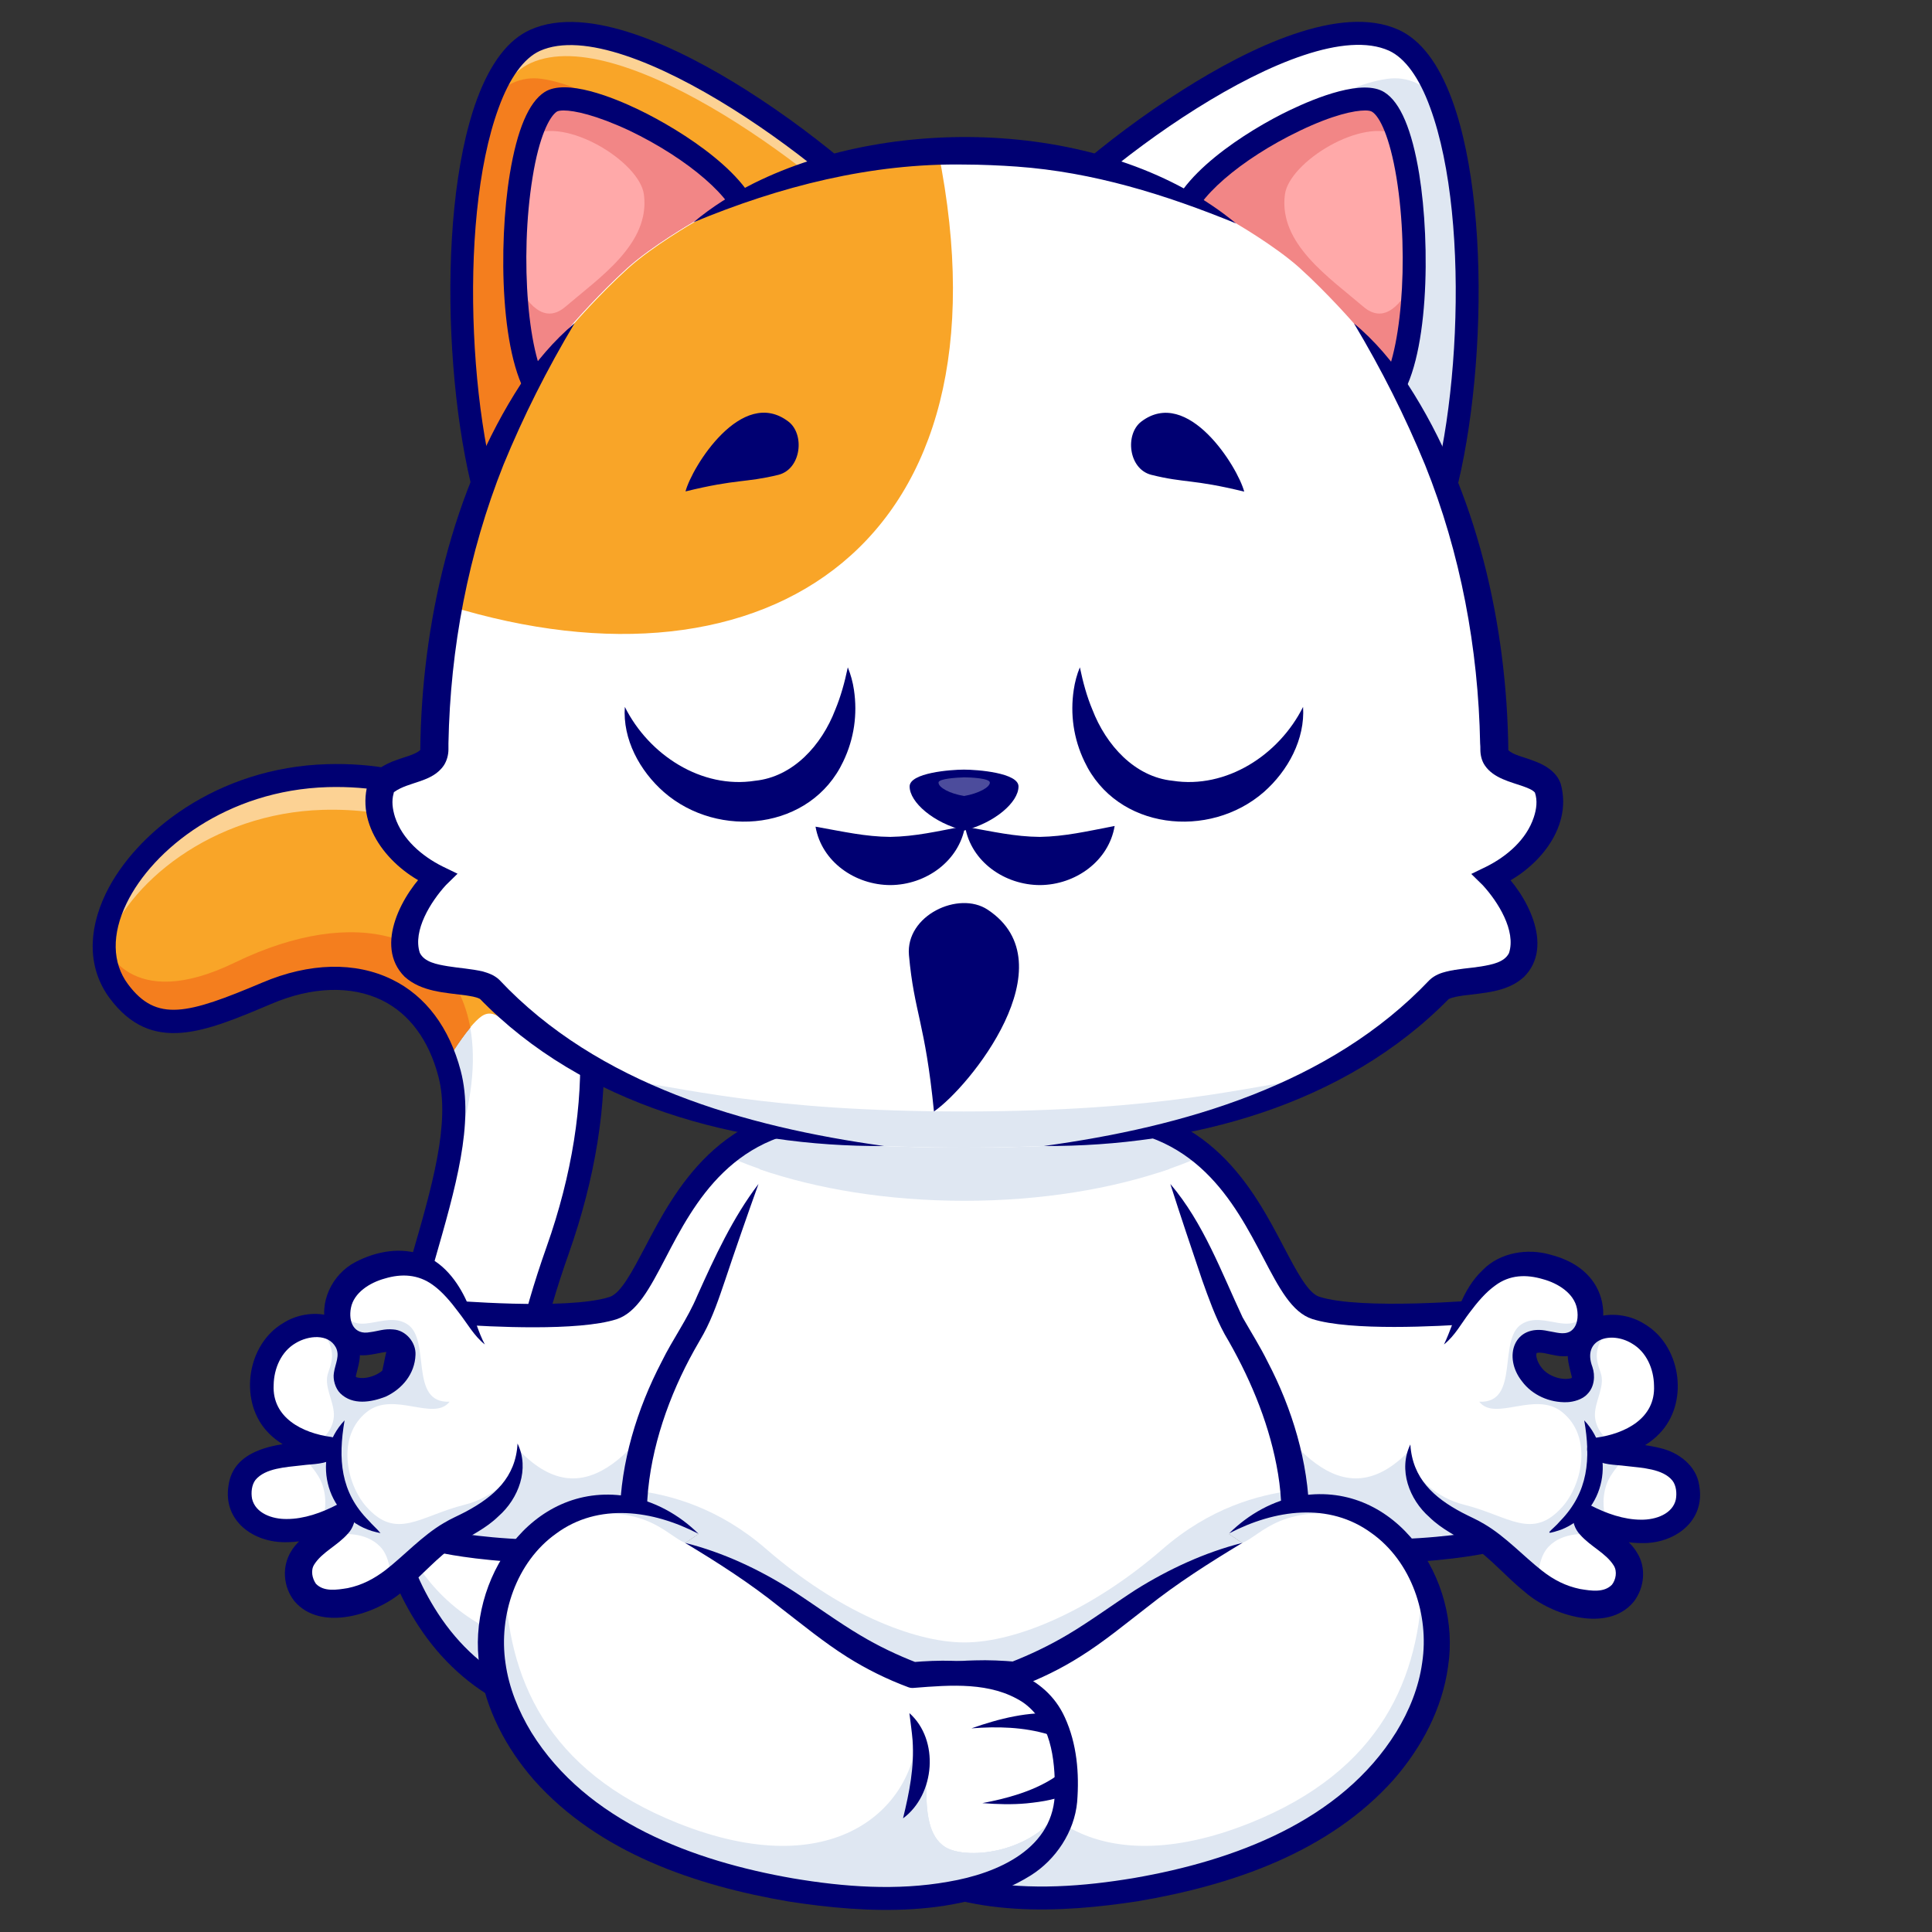 <?xml version="1.0" encoding="utf-8"?>
<!-- Generator: Adobe Illustrator 21.0.0, SVG Export Plug-In . SVG Version: 6.00 Build 0)  -->
<svg version="1.1" xmlns="http://www.w3.org/2000/svg" xmlns:xlink="http://www.w3.org/1999/xlink" x="0px" y="0px"
	 viewBox="0 0 850 850" style="enable-background:new 0 0 850 850;" xml:space="preserve">
<rect x="0" y="0" width="850" height="850" fill="#333333" stroke="none"/>
<style type="text/css">
	.st0{fill:#777782;}
	.st1{fill:#FFFFFF;}
	.st2{fill:#DFE7F2;}
	.st3{opacity:0.7;}
	.st4{fill:#000072;}
	.st5{fill:#9E9E9E;}
	.st6{fill:#7C7C7C;}
	.st7{fill:#F9A528;}
	.st8{opacity:0.5;}
	.st9{fill:#F47E1E;}
	.st10{fill:none;stroke:#512717;stroke-width:10.136;stroke-linecap:round;stroke-miterlimit:10;}
	.st11{fill:#B5CFDD;}
	.st12{fill:#FAA625;}
	.st13{fill:#FF8080;}
	.st14{fill:#FFA9A9;}
	.st15{fill:#F28686;}
	.st16{opacity:0.3;}
	.st17{fill:#959B9E;}
	.st18{fill:#3A3A3A;}
</style>
<g id="圖層_3">
</g>
<g id="圖層_2">
	<g>
		<g>
			<g>
				<path class="st0" d="M506.7,651.7c52.2,45.8,145.9,26.7,145.9,26.7V577c0,0-54.1,4.8-73.8-1.6c-21.2-6.9-25.8-84.4-99.4-84.4"/>
			</g>
			<g>
				<path class="st1" d="M479.5,491l27.3,160.7c52.2,45.8,145.9,26.7,145.9,26.7V577c0,0-54.1,4.8-73.8-1.6
					c-14-4.6-20.8-40-45.1-63.5v0c-1.3-1.3-2.7-2.6-4.2-3.8c-11.8-9.9-27.4-16.9-49.1-17.1C480.1,491,479.8,491,479.5,491z"/>
			</g>
			<g>
				<path class="st2" d="M529.7,508.2c-13,5.9-28.2,10.7-44.9,14.1l-5.3-31.3c0.3,0,0.7,0,1,0c21.7,0.2,37.3,7.2,49.1,17.1
					C529.6,508.2,529.7,508.2,529.7,508.2z"/>
			</g>
			<g class="st3">
				<path class="st1" d="M533.8,511.9c17.4,27.5,23.4,65,44,71.4c14.2,4.4,55.9,2.2,74.8,1V577c0,0-54.1,4.8-73.8-1.6
					C564.8,570.8,558,535.4,533.8,511.9z"/>
			</g>
			<g>
				<path class="st2" d="M500.8,615.6l5.9,36.2c52.2,45.8,145.9,26.7,145.9,26.7v-38.7c-9.1-7-21.9-12.6-32.5-1.6
					c-29.8,30.9-54.1-1.9-77.6-41.4C529.9,575.4,513.3,594.1,500.8,615.6z"/>
			</g>
			<g>
				<path class="st4" d="M607,687.6c-32,0-73.9-5.9-103.6-32c-2.1-1.8-2.3-5-0.5-7.2c1.8-2.1,5.1-2.3,7.2-0.5
					c43.6,38.3,119.2,29.2,137.5,26.3v-91.7c-14.5,1-53.4,3.2-70.3-2.2c-8.9-2.9-14.5-13.5-21.5-26.9c-12.7-24.2-30-57.3-76.3-57.3
					c-2.8,0-5.1-2.3-5.1-5.1s2.3-5.1,5.1-5.1c52.5,0,72.2,37.7,85.3,62.7c5.5,10.4,10.6,20.3,15.6,21.9c18.5,6,71.2,1.4,71.8,1.4
					c1.4-0.1,2.8,0.3,3.9,1.3c1,1,1.6,2.3,1.6,3.7v101.5c0,2.4-1.7,4.5-4.1,5C651.9,683.8,632.6,687.6,607,687.6z"/>
			</g>
		</g>
		<g>
			<g>
				<path class="st5" d="M337.7,745.2c0,0-101.1,41.4-149.3-32.7c-54.3-83.4,24.2-184,9.5-240.1C187,431,151.3,422.5,117.4,437
					c-30.5,13-49.5,20.2-65.1-0.9c-24.3-32.7,24-92.9,91.9-94.8c96.4-2.8,142.6,91.9,101.2,209c-44.6,125.9,2.6,159.7,81.5,141.3"/>
			</g>
			<g>
				<path class="st5" d="M337.8,745.2c0,0-101.2,41.4-149.3-32.7c-12.7-19.5-18.1-40-19.2-60.6c0,0,0-0.1,0-0.1
					c-3.4-67.4,39.9-136.4,28.7-179.4C187,431,151.3,422.5,117.4,437c-30.5,13-49.5,20.2-65.1-0.9c-24.3-32.7,24-92.9,91.9-94.8
					c96.4-2.8,142.6,91.9,101.2,209c-38.8,109.7-8,149.5,52.8,145.7c9-0.5,18.6-2.1,28.8-4.4L337.8,745.2z"/>
			</g>
			<g>
				<path class="st1" d="M337.7,745.2c0,0-101.2,41.4-149.3-32.7c-12.7-19.5-18.1-40-19.2-60.6c0,0,0-0.1,0-0.1
					c-2.3-46.3,17.4-93.4,26.3-132.3c0,0,0,0,0,0c4.1-17.7,5.9-33.7,2.3-47.1C187,431,151.3,422.5,117.4,437
					c-30.5,13-49.5,20.2-65.1-0.9c-4.5-6.1-6.5-13.1-6.4-20.6c0.7-32.5,43-72.7,98.2-74.2c96.4-2.8,142.6,91.9,101.2,209
					c-38.8,109.7-8,149.5,52.8,145.7c9-0.5,18.6-2.1,28.8-4.4L337.7,745.2z"/>
			</g>
			<g>
				<path class="st2" d="M195.5,519.5c4.1-17.7,5.9-33.7,2.3-47.1C187,431,151.3,422.5,117.4,437c-30.5,13-49.5,20.2-65.1-0.9
					c-4.5-6.1-6.5-13.1-6.4-20.6c0,0,10.3,31,57.5,8C179.1,386.8,233.8,428.3,195.5,519.5z"/>
			</g>
			<g>
				<path class="st6" d="M206.9,452.1c-5.2,6.2-10.3,14.9-10.5,15.3c-0.3-0.8-0.5-1.6-0.8-2.4c-0.3-0.8-0.6-1.5-0.9-2.3
					c-0.2-0.6-0.5-1.1-0.7-1.7c-0.1-0.3-0.2-0.6-0.4-0.9c-0.2-0.4-0.3-0.7-0.5-1.1c-0.1-0.3-0.3-0.7-0.5-1c-0.2-0.4-0.4-0.9-0.7-1.3
					c-0.1-0.3-0.3-0.5-0.4-0.7c-0.2-0.4-0.5-0.9-0.7-1.3c-0.1-0.2-0.2-0.4-0.3-0.5c-0.3-0.5-0.6-1-1-1.5c-0.1-0.1-0.2-0.3-0.3-0.4
					c-0.2-0.3-0.4-0.7-0.7-1c-0.3-0.4-0.6-0.9-0.9-1.3c-0.1-0.2-0.3-0.4-0.4-0.5c-0.3-0.4-0.5-0.7-0.8-1c-0.2-0.2-0.3-0.5-0.5-0.7
					c-0.4-0.5-0.8-0.9-1.2-1.4c0,0,0-0.1-0.1-0.1c-0.3-0.4-0.7-0.8-1.1-1.2c-0.8-0.9-1.7-1.7-2.6-2.5c-0.3-0.3-0.7-0.6-1-0.9
					c-2-1.7-4.2-3.3-6.4-4.6c-0.2-0.1-0.5-0.3-0.7-0.4c-0.4-0.3-0.9-0.5-1.3-0.7c-0.6-0.3-1.1-0.6-1.7-0.9c-0.1-0.1-0.2-0.1-0.3-0.1
					c-0.5-0.2-0.9-0.4-1.4-0.6c-0.3-0.1-0.5-0.2-0.8-0.3c-0.3-0.1-0.7-0.3-1.1-0.4c-0.3-0.1-0.6-0.2-0.9-0.3
					c-0.3-0.1-0.5-0.2-0.8-0.3c-0.4-0.1-0.8-0.3-1.1-0.4c-0.3-0.1-0.7-0.2-1-0.3c-0.2-0.1-0.5-0.1-0.7-0.2c-0.5-0.1-1-0.3-1.5-0.4
					c-0.1,0-0.2-0.1-0.3-0.1c-0.6-0.1-1.2-0.3-1.7-0.4c-0.1,0-0.2-0.1-0.3-0.1c-0.7-0.1-1.3-0.2-2-0.3c-0.5-0.1-1.1-0.2-1.7-0.2
					c-0.8-0.1-1.7-0.2-2.5-0.2c-0.5,0-1-0.1-1.5-0.1c-10.5-0.5-21.7,1.8-32.7,6.5c-30.5,13-49.5,20.2-65.1-0.9
					c-4.5-6.1-6.5-13.1-6.4-20.6c0,0,10.3,31,57.5,8C156.6,397.7,199.4,410.5,206.9,452.1z"/>
			</g>
			<g>
				<path class="st2" d="M337.8,745.2c0,0-101.2,41.4-149.3-32.7c-12.7-19.5-18.1-40-19.2-60.6c0.2,2,8.5,65.7,78.1,74.4
					c36.5,4.5,47.8-13.8,50.8-30.3c9-0.5,18.6-2.1,28.8-4.4L337.8,745.2z"/>
			</g>
			<g>
				<path class="st7" d="M258.6,441.3c-4.2,4.8-8.4,2.4-12.6-1.5c-5.7-5.4-9.5,6-16.1,10.5c-6.3,4.3-10.8-8.1-18-3.2
					c-6.2,4.3-15.2,19.7-15.6,20.2c-12.3-37.1-46.5-44.3-79-30.4c-30.5,13-49.5,20.2-65.1-0.9c-24.3-32.7,24-92.9,91.9-94.8
					C207.7,339.4,249.4,380,258.6,441.3z"/>
			</g>
			<g class="st8">
				<path class="st1" d="M258.6,441.3c-1.5,1.7-3,2.5-4.5,2.7c-12.7-54.4-52.9-89.4-112.1-87.7c-48.4,1.4-86.8,32.3-96.1,61.9
					c-1.6-33,41.5-75.2,98.2-76.9C207.7,339.4,249.4,380,258.6,441.3z"/>
			</g>
			<g>
				<path class="st9" d="M206.9,452.1c-5.2,6.2-10.3,14.9-10.5,15.3c-0.3-0.8-0.5-1.6-0.8-2.4c-0.3-0.8-0.6-1.5-0.9-2.3
					c-0.2-0.6-0.5-1.1-0.7-1.7c-0.1-0.3-0.3-0.6-0.4-0.9c-0.2-0.4-0.3-0.7-0.5-1.1c-0.1-0.3-0.3-0.7-0.5-1c-0.2-0.5-0.4-0.9-0.7-1.3
					c-0.1-0.3-0.3-0.5-0.4-0.7c-0.2-0.4-0.5-0.9-0.7-1.3c-0.1-0.2-0.2-0.4-0.3-0.5c-0.3-0.5-0.6-1-1-1.5c-0.1-0.1-0.2-0.3-0.3-0.4
					c-0.2-0.3-0.4-0.7-0.7-1c-0.3-0.4-0.6-0.9-0.9-1.3c-0.1-0.2-0.3-0.4-0.4-0.5c-0.3-0.4-0.5-0.7-0.8-1c-0.2-0.2-0.3-0.5-0.5-0.7
					c-0.4-0.5-0.8-0.9-1.2-1.4c0,0,0-0.1-0.1-0.1c-0.4-0.4-0.7-0.8-1.1-1.2c-0.8-0.9-1.7-1.7-2.6-2.5c-0.3-0.3-0.7-0.6-1-0.9
					c-2-1.7-4.2-3.3-6.4-4.6c-0.2-0.1-0.5-0.3-0.7-0.4c-0.4-0.3-0.9-0.5-1.3-0.7c-0.6-0.3-1.2-0.6-1.7-0.9c-0.1-0.1-0.2-0.1-0.3-0.1
					c-0.5-0.2-0.9-0.4-1.4-0.6c-0.3-0.1-0.5-0.2-0.8-0.3c-0.3-0.1-0.7-0.3-1.1-0.4c-0.3-0.1-0.6-0.2-0.9-0.3
					c-0.3-0.1-0.5-0.2-0.8-0.3c-0.4-0.1-0.8-0.3-1.1-0.4c-0.3-0.1-0.7-0.2-1-0.3c-0.2-0.1-0.5-0.1-0.7-0.2c-0.5-0.1-1-0.3-1.5-0.4
					c-0.1,0-0.2-0.1-0.3-0.1c-0.6-0.1-1.2-0.3-1.7-0.4c-0.1,0-0.2-0.1-0.3-0.1c-0.6-0.1-1.3-0.2-2-0.3c-0.5-0.1-1.1-0.2-1.7-0.2
					c-0.8-0.1-1.7-0.2-2.5-0.2c-0.5,0-1-0.1-1.5-0.1c-10.5-0.5-21.7,1.8-32.7,6.5c-30.5,13-49.5,20.2-65.1-0.9
					c-4.5-6.1-6.5-13.1-6.4-20.6c0,0,10.3,31,57.5,8C156.6,397.7,199.4,410.5,206.9,452.1z"/>
			</g>
			<g>
				<path class="st4" d="M275.9,761.8c-40.3,0-71.9-16-91.8-46.5c-34.6-53.2-17.7-111.5-2.8-163c8.7-30,16.9-58.3,11.6-78.6
					c-4.2-16.1-12.8-27.7-24.8-33.6c-13.5-6.6-30.8-6.1-48.8,1.6C90,454.1,66.7,464,48.2,439.1c-9.3-12.6-9.9-28.9-1.6-46.1
					c12.8-26.4,48.7-55.4,97.4-56.8c40.3-1.2,74.5,14.6,96.2,44.3c30.2,41.5,33.8,103.9,9.9,171.4c-21.1,59.7-22.4,102.3-3.7,123.2
					c18.3,20.5,53.2,17.5,79.3,11.4c2.7-0.6,5.5,1.1,6.1,3.8c0.6,2.7-1.1,5.5-3.8,6.1c-41.2,9.6-72,4.6-89.2-14.5
					c-21.6-24.2-21.1-69,1.7-133.4c22.4-63.3,19.2-123.9-8.6-162c-19.9-27.3-50.3-41.2-87.7-40.2c-44.4,1.3-77,27.4-88.5,51.1
					c-6.6,13.6-6.4,26.2,0.6,35.6c12.6,16.9,26.2,13.2,59.1-0.7c20.7-8.8,41-9.3,57.2-1.3c14.7,7.2,25.1,21.1,30.1,40.1
					c6,23-2.2,51.3-11.6,84c-14.3,49.4-30.5,105.3,1.5,154.6c18.9,29.1,48.6,43.1,88,41.8c30.1-1,54.9-11,55.1-11.1
					c2.6-1,5.6,0.2,6.6,2.8c1.1,2.6-0.2,5.5-2.8,6.6c-1.1,0.4-26.5,10.7-58.3,11.8C279.5,761.7,277.7,761.8,275.9,761.8z"/>
			</g>
		</g>
		<g>
			<g>
				<path class="st1" d="M620.4,644.5c1.5,11.5,10.3,20.4,25.8,28.1c12.1,6,20.3,16.7,30.3,24.2c3,2.2,6.1,4.1,9.6,5.6
					c9.2,3.9,25.7,6.6,30-5.2c4-11-5.2-16.8-12-21.8c-4-2.9-7.2-5.6-6.5-8.9c3.3,1.8,6.6,3.2,9.7,4.2c3.7,1.3,7.1,2.1,10.4,2.5
					c0,0,0,0,0,0h0c15.2,1.8,25.1-5.4,25.3-15.4c0.4-15-14.4-16.8-26.2-18c-3.5-0.3-6.8-0.6-9.3-1.1h0c-1.6-0.3-2.8-0.8-3.7-1.4
					c2.7-0.4,5.2-1,7.5-1.7h0c18.9-5.5,24.2-18.7,21.3-32.7c-2.8-13.4-14.2-20-23.7-19.7c-4.5,0.2-8.6,1.8-11.1,5.1c0,0,0,0,0,0.1
					c-0.1,0.1-0.1,0.2-0.2,0.3c-0.1,0.1-0.1,0.1-0.1,0.1c0,0,0,0,0,0c-0.4,0.5-0.7,1-1,1.6c-4.4,8.9,3.6,14-1.2,19.2
					c-3,3.2-11.7,2.1-16.4-1c-7.2-4.7-10.1-13.7-5.8-17.4c5.2-4.4,14.1,3.5,21.8-1.8c0.1,0,0.1-0.1,0.2-0.1c0.3-0.2,0.6-0.5,0.9-0.7
					c0.1-0.1,0.2-0.2,0.3-0.3c3.2-2.9,5-9.2,3.2-15.5c-1.9-6.9-8.2-13.8-21.9-16.4c-15.8-3-24.9,6.4-31.2,16.4h0
					c-4.7,7.4-7.8,15.2-10.9,18.6c0,0-7.3,6.3-9.2,21.2c-6.4,12.2-5.5,22.6-5.5,22.6C620.1,638.5,620,641.6,620.4,644.5z"/>
			</g>
			<g class="st3">
				<path class="st1" d="M733.2,652.5c5,7.1-2.3,19-15.6,20.7c15.2,1.8,25.1-5.4,25.3-15.4c0.4-15-14.4-16.8-26.2-18
					c-3.5-0.3-6.8-0.6-9.3-1.1h0C709.1,647.3,726.9,643.5,733.2,652.5z"/>
			</g>
			<g class="st3">
				<path class="st1" d="M697.3,588.9c-0.5,0.4,16.6-3.8,24.4,7.3c14.3,20.6-10.5,39.4-10.5,39.4c18.9-5.5,24.2-18.7,21.3-32.7
					c-2.8-13.4-14.2-20-23.7-19.7c-4.5,0.2-8.6,1.8-11.1,5.1c0,0,0,0,0,0.1C697.4,588.7,697.3,588.9,697.3,588.9z"/>
			</g>
			<g class="st3">
				<path class="st1" d="M646.3,572.9c27.8-21.6,56.3,0,48.4,16.6c0,0,0,0,0,0c0.1-0.1,0.1-0.1,0.2-0.2c0.3-0.2,0.6-0.5,0.9-0.7
					c0.1-0.1,0.2-0.2,0.3-0.3c3.2-2.9,5-9.2,3.2-15.5c-1.9-6.9-8.2-13.8-21.9-16.4C661.7,553.4,652.6,562.8,646.3,572.9z"/>
			</g>
			<g>
				<path class="st2" d="M620.4,644.5c1.5,11.5,10.3,20.4,25.8,28.1c12.1,6,20.3,16.7,30.3,24.2c0.1-5.4,1-12.6,5-16.5
					c6.2-6.3,16.1-5.8,22.5-4.9c-4-2.9-7.2-5.6-6.5-8.9c3.3,1.8,6.6,3.2,9.7,4.2c-1.7-4.5-2.6-11-0.5-17.3c1.7-5.2,6.7-10.5,10-13.6
					c-5.7-0.5-10.7-0.9-13-2.5c2.7-0.4,5.2-1,7.5-1.7c-4.9-1.7-9.7-7.3-9.5-13.5s4.6-12.4,2.5-18.2c-2.5-7-3.1-11.3,4.5-20.6
					c-5.4,0.2-10.1,2.6-12.4,7.2c-4.4,8.9,3.6,14-1.2,19.2c-3,3.2-11.7,2.1-16.4-1c-7.2-4.7-10.1-13.7-5.8-17.4
					c5.5-4.7,15.2,4.6,23.2-2.9c3.2-2.9,5-9.2,3.2-15.5c-0.3,0.5-0.6,1.1-0.8,1.8c-5.3,15.7-18.9,1.3-29.1,7.9
					c-10.6,6.8-0.5,34.9-18.6,34.1c7,8.9,24.6-4.9,36.4,4.5c13.5,10.7,9,31.7,0.3,41.6c-13.4,15.2-23.7,4.1-43.4-0.8
					C631.4,658.8,624,650.2,620.4,644.5z"/>
			</g>
			<g>
				<path class="st4" d="M635.3,591.5c5.4-11.4,7.3-23.6,17.2-32.9c7.5-7.6,19.6-9.5,29.6-6.6c6.8,1.7,13.6,5.1,18.1,10.9
					c6.1,7.7,7.2,19.5,1.1,27.6c-3.9,5.2-11.1,7.1-17.1,5.8c-2.7-0.4-5.7-1.5-8-1.1c0,0-0.1,0.1-0.1,0.1c0,0-0.2,0.2-0.2,0.9
					c0,1.3,0.8,3.5,2.1,5.2c2.8,4.1,9.5,6.2,13.4,4.9c0.2-0.3,0.2-0.1,0.1-0.7c-0.9-3.8-2.5-8.4-1.4-12.7
					c3.2-15.4,21.9-17.8,33.4-10.4c15.7,9.2,19.6,33.2,7.7,47c-6.7,7.9-17.3,11.5-26.9,13l2.2-9.1c2.8,1.1,6.8,1.2,10.2,1.6
					c4.4,0.4,8.9,0.9,13.7,2.1c8,1.8,16,7.7,17.2,16.5c2.8,15.8-11,25.6-25.3,25.3c-10,0-19-3.3-27.2-7.6c0,0,7.3-3.4,7.3-3.4
					c0.1-0.1,0-0.4,0.1-0.4c0.9,1.1,2.4,2.2,4,3.3c4.5,3.1,10.4,6.8,13.6,12.1c4.3,6.6,3.5,15.6-1.4,21.9
					c-11.6,13.8-36,5.8-47.6-4.2c-8.8-7.1-15-14.8-23.8-20.8c-6.3-3.9-13-7-18.4-12.3c-8.9-7.8-13.8-20.9-8.4-32
					c0.9,14.9,10.3,23.4,22.8,30c3.2,1.7,6.6,3.1,9.7,5c9.4,5.5,17.5,14.4,25.5,20.6c5.1,4,10.4,6.7,16.7,8c4.9,0.8,10.5,1.7,14-1.9
					c1.7-2.2,2.4-5.8,0.8-8.4c-3.5-5.6-10.2-8.3-14.9-13.7c-2.1-2.2-3.7-6.1-2.8-9.4c0.5-2.7,3.1-4.5,5.8-4c0.5,0.1,1,0.3,1.5,0.5
					c7.1,3.7,14.9,6.4,22.4,6.4c6.4,0.1,13.9-2.5,15.3-8.9c0.5-2.7,0.2-6.1-1.5-8.3c-4.2-5.2-13.3-5.6-20.3-6.4
					c-5.3-0.7-10.1-0.3-15.1-3.4c-3.7-2.4-2.3-8.5,2-9.1c12.7-1.8,26-8.5,25.3-22.9c-0.1-7.3-3.3-14.8-9.7-18.5
					c-9.1-5.6-22.1-2.1-17.4,10.3c1.3,3.8,0.9,8.8-2.2,11.9c-2.2,2.5-6.3,3.5-8.9,3.6c-7.7,0.3-15.4-3.1-19.9-9.2
					c-8.5-10.7-3.5-25.5,11.5-22.1c3.4,0.5,6.7,1.8,9.7,0.2c3.3-2,3.7-6.6,3-10.1c-1.3-6.7-8.3-11.1-14.9-12.9
					c-7.4-2.2-14.7-2-21.1,2.8c-4.2,3-7.9,7.4-11.4,12.1C643.1,582,640.1,587.7,635.3,591.5L635.3,591.5z"/>
			</g>
			<g>
				<path class="st4" d="M697,624.9c14.1,15,9.4,40.4-10.2,48.1c-9.3,3.1-3.9,0.4-0.4-3.8C698.9,656.4,699.9,641.8,697,624.9
					L697,624.9z"/>
			</g>
		</g>
		<g>
			<g>
				<path class="st0" d="M341.8,651.7C289.7,697.5,196,678.5,196,678.5V577c0,0,54.1,4.8,73.8-1.6c21.2-6.9,25.8-84.4,99.4-84.4"/>
			</g>
			<g>
				<path class="st0" d="M369.1,491l-27.3,160.7C289.7,697.5,196,678.4,196,678.4V577c0,0,54.1,4.8,73.8-1.6
					c14-4.6,20.8-40,45.1-63.5v0c1.3-1.3,2.7-2.6,4.2-3.8c11.8-9.9,27.4-16.9,49.1-17.1C368.4,491,368.8,491,369.1,491z"/>
			</g>
			<g>
				<path class="st1" d="M369.1,491l-5.3,31.3l-22,129.4C289.7,697.5,196,678.4,196,678.4V577c0,0,54.1,4.8,73.8-1.6
					c14-4.6,20.8-40,45.1-63.5v0c1.3-1.3,2.6-2.5,4.1-3.7c0,0,0.1-0.1,0.1-0.1c11.8-9.9,27.4-16.9,49.1-17.1
					C368.4,491,368.8,491,369.1,491z"/>
			</g>
			<g>
				<path class="st2" d="M369.1,491l-5.3,31.3c-16.7-3.4-31.9-8.2-44.9-14.1c0,0,0.1-0.1,0.1-0.1c11.8-9.9,27.4-16.9,49.1-17.1
					C368.4,491,368.8,491,369.1,491z"/>
			</g>
			<g class="st3">
				<path class="st1" d="M314.8,511.9c-17.4,27.5-23.4,65-44,71.4c-14.2,4.4-55.9,2.2-74.8,1V577c0,0,54.1,4.8,73.8-1.6
					C283.7,570.8,290.5,535.4,314.8,511.9z"/>
			</g>
			<g>
				<path class="st2" d="M347.7,615.6l-5.9,36.2C289.7,697.5,196,678.5,196,678.5v-38.7c9.1-7,21.9-12.6,32.5-1.6
					c29.8,30.9,54.1-1.9,77.6-41.4C318.7,575.4,335.3,594.1,347.7,615.6z"/>
			</g>
			<g>
				<path class="st4" d="M241.6,687.6c-25.6,0-44.9-3.8-46.6-4.2c-2.4-0.5-4.1-2.6-4.1-5V577c0-1.4,0.6-2.8,1.6-3.7
					c1-1,2.4-1.4,3.9-1.3c0.5,0,53.3,4.6,71.8-1.4c5-1.6,10.1-11.5,15.6-21.9c13.1-25,32.9-62.7,85.3-62.7c2.8,0,5.1,2.3,5.1,5.1
					s-2.3,5.1-5.1,5.1c-46.3,0-63.7,33.1-76.3,57.3c-7,13.4-12.5,23.9-21.5,26.9c-16.9,5.4-55.8,3.3-70.3,2.3v91.7
					c18.3,2.9,93.8,12,137.5-26.3c2.1-1.8,5.3-1.6,7.2,0.5c1.8,2.1,1.6,5.3-0.5,7.2C315.5,681.6,273.6,687.6,241.6,687.6z"/>
			</g>
		</g>
		<g>
			<path class="st1" d="M552.5,721c-33.3,47.4-128.2,43.6-128.2,43.6s-1.8,0.1-5.1,0.1c-20.1,0-94.5-2.8-123.2-43.7
				c-28.8-41.1-15.4-90.5,4.1-126.4c1.7-3.1,3.4-6.1,5.2-9c7.2-11.9,13.3-35.3,28.9-64.2l90.1-85.5l90.1,85.5
				c15.7,28.9,21.7,52.3,28.9,64.2c1.8,2.9,3.5,5.9,5.2,9C567.9,630.5,581.3,680,552.5,721z"/>
		</g>
		<g>
			<path class="st1" d="M553.3,721.7c-33.5,47.7-129,43.9-129,43.9s-1.8,0.1-5.1,0.1c-20.2,0-95.1-2.9-123.9-43.9
				c-14.6-20.8-18.4-43.8-16.1-66.1c2.3-21.9,10.5-43.1,20.2-61c1.7-3.1,3.4-6.2,5.2-9.1c7.2-11.9,13.3-35.5,29.1-64.6l90.6-86
				l90.6,86c15.7,29.1,21.9,52.6,29.1,64.6c1.8,2.9,3.5,6,5.2,9.1c9.7,17.9,17.9,39.1,20.2,61C571.7,677.9,567.9,700.9,553.3,721.7z
				"/>
		</g>
		<g>
			<path class="st2" d="M553.3,721.7c-33.5,47.7-129,43.9-129,43.9s-1.8,0.1-5.1,0.1c-20.2,0-95.1-2.9-123.9-43.9
				c-14.6-20.8-18.4-43.8-16.1-66.1c16,1.9,37.2,7.8,58,25.9c31,26.9,64.3,41,87.1,41c22.8,0,56.1-14.1,87.1-41
				c20.8-18.1,42-24,58-25.9C571.7,677.9,567.9,700.9,553.3,721.7z"/>
		</g>
		<g>
			<path class="st2" d="M514.5,514.3c-25.3,8.8-56.5,14-90.2,14c-33.8,0-64.9-5.2-90.2-13.9c12.7-17.8,61.9-84.2,90.2-84.2
				C452.6,430.1,501.8,496.4,514.5,514.3z"/>
		</g>
		<g>
			<path class="st4" d="M514.9,520.9c14.6,17.1,22.5,38.9,31.8,58.7c3.7,6.5,7.7,12.8,11,19.5c21.7,41.4,28.5,94.6-4.2,132.5
				c-30,33.2-86.8,40.4-129.4,39.1c0,0,0.2-10.3,0.2-10.3c0,0,0.2,10.3,0.2,10.3c-42.5,1.3-99.4-5.9-129.3-39.2
				c-32.7-38.2-25.9-90.6-4.1-132.4c4.9-10,11.4-18.8,15.7-29.1c7.6-16.9,15.6-34.3,26.9-49.1c-3.8,10.5-11.1,31.5-14.6,42.1
				c-2.7,7.9-5.4,16.2-9.6,23.9c-1.3,2.4-2.8,4.8-4.1,7.2c-21.9,39.3-32.7,92.2-0.9,129.1c27.2,29.8,80.9,36.6,119.5,37.1
				c0,0,0.2,10.3,0.2,10.3c0,0,0.2-10.3,0.2-10.3c14.3,0,29.2-1.3,43.4-3.5c33.9-5.5,72.1-17.5,87.3-50.8c9.2-19,10.6-40.6,6.5-61.4
				c-3.9-20.2-12.3-39.8-22.8-57.6c-4.2-7.7-7.1-16-9.9-23.8C524.2,549.2,519.5,535.4,514.9,520.9L514.9,520.9z"/>
		</g>
		<g>
			<g>
				<path class="st1" d="M228.2,644.5c-1.5,11.5-10.3,20.4-25.8,28.1c-12.1,6-20.3,16.7-30.3,24.2c-3,2.2-6.1,4.1-9.6,5.6
					c-9.2,3.9-25.7,6.6-30-5.2c-4-11,5.2-16.8,12-21.8c4-2.9,7.2-5.6,6.5-8.9c-3.3,1.8-6.6,3.2-9.7,4.2c-3.7,1.3-7.1,2.1-10.4,2.5
					c0,0,0,0,0,0h0c-15.2,1.8-25.1-5.4-25.3-15.4c-0.4-15,14.4-16.8,26.2-18c3.5-0.3,6.8-0.6,9.3-1.1h0c1.6-0.3,2.8-0.8,3.7-1.4
					c-2.7-0.4-5.2-1-7.5-1.7h0c-18.9-5.5-24.2-18.7-21.3-32.7c2.8-13.4,14.2-20,23.7-19.7c4.5,0.2,8.6,1.8,11.1,5.1c0,0,0,0,0,0.1
					c0.1,0.1,0.1,0.2,0.2,0.3c0.1,0.1,0.1,0.1,0.1,0.1c0,0,0,0,0,0c0.4,0.5,0.7,1,1,1.6c4.4,8.9-3.6,14,1.2,19.2
					c3,3.2,11.7,2.1,16.4-1c7.2-4.7,10.1-13.7,5.8-17.4c-5.2-4.4-14.1,3.5-21.8-1.8c-0.1,0-0.1-0.1-0.2-0.1
					c-0.3-0.2-0.6-0.5-0.9-0.7c-0.1-0.1-0.2-0.2-0.3-0.3c-3.2-2.9-5-9.2-3.2-15.5c1.9-6.9,8.2-13.8,21.9-16.4
					c15.8-3,24.9,6.4,31.2,16.4h0c4.7,7.4,7.8,15.2,10.9,18.6c0,0,7.3,6.3,9.2,21.2c6.4,12.2,5.5,22.6,5.5,22.6
					C228.5,638.5,228.6,641.6,228.2,644.5z"/>
			</g>
			<g class="st3">
				<path class="st1" d="M115.4,652.5c-5,7.1,2.3,19,15.6,20.7c-15.2,1.8-25.1-5.4-25.3-15.4c-0.4-15,14.4-16.8,26.2-18
					c3.5-0.3,6.8-0.6,9.3-1.1h0C139.5,647.3,121.7,643.5,115.4,652.5z"/>
			</g>
			<g class="st3">
				<path class="st1" d="M151.3,588.9c0.5,0.4-16.6-3.8-24.4,7.3c-14.3,20.6,10.5,39.4,10.5,39.4c-18.9-5.5-24.2-18.7-21.3-32.7
					c2.8-13.4,14.2-20,23.7-19.7c4.5,0.2,8.6,1.8,11.1,5.1c0,0,0,0,0,0.1C151.2,588.7,151.3,588.9,151.3,588.9z"/>
			</g>
			<g class="st3">
				<path class="st1" d="M202.3,572.9c-27.8-21.6-56.3,0-48.4,16.6c0,0,0,0,0,0c-0.1-0.1-0.1-0.1-0.2-0.2c-0.3-0.2-0.6-0.5-0.9-0.7
					c-0.1-0.1-0.2-0.2-0.3-0.3c-3.2-2.9-5-9.2-3.2-15.5c1.9-6.9,8.2-13.8,21.9-16.4C186.9,553.4,196,562.8,202.3,572.9z"/>
			</g>
			<g>
				<path class="st2" d="M228.2,644.5c-1.5,11.5-10.3,20.4-25.8,28.1c-12.1,6-20.3,16.7-30.3,24.2c-0.1-5.4-1-12.6-5-16.5
					c-6.2-6.3-16.1-5.8-22.5-4.9c4-2.9,7.2-5.6,6.5-8.9c-3.3,1.8-6.6,3.2-9.7,4.2c1.7-4.5,2.6-11,0.5-17.3
					c-1.7-5.2-6.7-10.5-10-13.6c5.7-0.5,10.7-0.9,13-2.5c-2.7-0.4-5.2-1-7.5-1.7c4.9-1.7,9.7-7.3,9.5-13.5s-4.6-12.4-2.5-18.2
					c2.5-7,3.1-11.3-4.5-20.6c5.4,0.2,10.1,2.6,12.4,7.2c4.4,8.9-3.6,14,1.2,19.2c3,3.2,11.7,2.1,16.4-1c7.2-4.7,10.1-13.7,5.8-17.4
					c-5.5-4.7-15.2,4.6-23.2-2.9c-3.2-2.9-5-9.2-3.2-15.5c0.3,0.5,0.6,1.1,0.8,1.8c5.3,15.7,18.9,1.3,29.1,7.9
					c10.6,6.8,0.5,34.9,18.6,34.1c-7,8.9-24.6-4.9-36.4,4.5c-13.5,10.7-9,31.7-0.3,41.6c13.4,15.2,23.7,4.1,43.4-0.8
					C217.2,658.8,224.6,650.2,228.2,644.5z"/>
			</g>
			<g>
				<path class="st4" d="M213.3,591.5c-4.8-3.8-7.8-9.4-11.5-14.1c-3.5-4.7-7.2-9.1-11.4-12.1c-6.5-4.7-13.8-5-21.1-2.8
					c-6.6,1.8-13.6,6.2-14.9,12.9c-1.2,6.1,1.3,12.1,8.4,10.7c3.4-0.4,6.2-1.6,10.2-1.2c5.5,0.3,10.1,5.7,9.8,11.2
					c-0.3,8.3-5.8,15-13.2,18.4c-6.2,2.4-14.4,3.9-19.9-1.5c-2.2-2.2-3.3-6.1-2.8-9c0.6-4.1,2.8-7.6,0.8-11.3
					c-3.3-6-12-5.2-17.6-1.8c-6.4,3.7-9.6,11.2-9.7,18.5c-0.7,14.3,12.6,21.1,25.3,22.8c4.4,0.6,5.8,6.7,2.1,9.1
					c-5,3.1-9.9,2.7-15.1,3.4c-6.9,0.8-16,1.2-20.3,6.4c-1.7,2.2-2,5.6-1.5,8.3c1.5,6.4,8.9,9,15.3,8.9c7.5,0,15.3-2.7,22.5-6.5
					c2.9-1.6,6.7,0.3,7.2,3.5c0.9,3.3-0.7,7.2-2.8,9.4c-4.7,5.4-11.4,8.1-14.9,13.7c-1.6,2.6-0.8,6.1,0.8,8.4
					c3.5,3.6,9.1,2.7,14,1.9c6.3-1.3,11.6-4.1,16.7-8c8-6.2,16.1-15.1,25.5-20.6c3.1-1.9,6.5-3.3,9.7-5c12.5-6.7,22-15.1,22.8-30
					c5.4,11.1,0.5,24.2-8.4,32c-5.4,5.3-12.1,8.4-18.4,12.3c-8.9,5.9-15,13.7-23.8,20.8c-11.6,10-36,18-47.6,4.2
					c-4.9-6.2-5.6-15.2-1.4-21.9c3.2-5.3,9.1-9,13.6-12.1c1.6-1.2,3.1-2.2,4-3.3c0,0,0,0.3,0.1,0.4c0,0,7.3,3.4,7.3,3.4
					c-8.1,4.2-17.2,7.6-27.2,7.6c-14.3,0.3-28.1-9.4-25.3-25.3c2.2-14.7,18.8-17.7,30.8-18.6c3.3-0.4,7.3-0.5,10.2-1.6l2.2,9.1
					c-9.6-1.5-20.2-5.2-26.9-13c-11.8-13.8-8-37.8,7.7-47c11.5-7.4,30.2-5,33.4,10.4c1.1,4.3-0.5,8.9-1.4,12.7
					c0,0.6-0.1,0.4,0.1,0.7c3.9,1.3,10.6-0.8,13.4-4.9c1.5-2,2.6-4.4,1.9-6.1c-0.2-0.1-0.2-0.1-0.6-0.2c-4.1,0.1-8.7,2-13.3,1.5
					c-6.5-0.4-12.5-5.5-14.3-11.7c-3.9-11.2,2.3-23.9,12.5-29.2c9.3-4.9,20.5-6.9,30.4-2.9c9.5,3.8,15.8,13.2,19.4,21.9
					C209.1,580.2,210.4,586.1,213.3,591.5L213.3,591.5z"/>
			</g>
			<g>
				<path class="st4" d="M151.6,624.9c-2.9,17-1.9,31.6,10.7,44.2c1.6,1.9,3.5,3.4,5.1,5.4c-1.2-0.2-2.5-0.6-3.7-0.9
					C142.6,667.1,136.9,640.4,151.6,624.9L151.6,624.9z"/>
			</g>
		</g>
		<g>
			<g>
				<g>
					<path class="st12" d="M221.2,239.1c-25.3-53.3-27-202.9,14.2-221.4c42.6-19.2,142.1,58.5,165.7,90L221.2,239.1z"/>
				</g>
				<g>
					<path class="st7" d="M401.1,107.7l-34.5,25.2L221.2,239.1c-19.9-42-25.2-143.6-6.5-194c5.1-13.6,11.9-23.5,20.6-27.4
						C278-1.4,377.5,76.3,401.1,107.7z"/>
				</g>
				<g class="st8">
					<path class="st1" d="M401.1,107.7l-6.2,4.6c-29.6-34-121-102.8-161.3-84.6c-8.8,3.9-15.6,13.8-20.6,27.4
						c-2.2,6-4.1,12.8-5.7,20.1c1.9-11.1,4.4-21.3,7.6-30c5.1-13.6,11.9-23.5,20.6-27.4C278-1.4,377.5,76.3,401.1,107.7z"/>
				</g>
				<g>
					<path class="st9" d="M366.6,132.9L221.2,239.1c-19.9-42-25.2-143.6-6.5-194c6.8-7.9,14.5-11.7,23.7-10.4
						C282.8,41.1,353.9,115.3,366.6,132.9z"/>
				</g>
			</g>
			<g>
				<g>
					<path class="st4" d="M221.2,244.2c-1.9,0-3.7-1.1-4.6-2.9c-19.5-41.1-26.3-144.3-6.8-197.5c5.9-16,13.8-26.4,23.5-30.7
						c25.6-11.5,65.7,8,94.7,26.3c35.1,22.2,65.4,49.6,77.1,65.2c1.7,2.2,1.2,5.4-1,7.1c-2.2,1.7-5.4,1.2-7.1-1
						C372.4,78,275.5,5.3,237.5,22.4c-7,3.2-13.3,11.8-18.1,25c-18.8,51.1-12.3,150.2,6.4,189.6c1.2,2.5,0.1,5.6-2.4,6.8
						C222.7,244.1,222,244.2,221.2,244.2z"/>
				</g>
			</g>
			<g>
				<path class="st13" d="M242.3,44.9c13.8-8.8,84.6,28.2,87.4,53.7c2.6,24.1-31.7,54.1-37.3,57.2c-5.6,3.1-43.6,31.6-54.3,18.4
					C220.3,152.2,223.8,56.6,242.3,44.9z"/>
			</g>
			<g>
				<path class="st14" d="M292.4,155.8c-5.6,3.1-43.6,31.6-54.3,18.4c-7.1-8.7-10.8-29.1-11.5-51.2c-0.8-22.9,1.6-47.7,6.8-63.3
					c2.4-7.3,5.4-12.6,8.9-14.8c13.8-8.8,84.6,28.2,87.4,53.7C332.3,122.7,298,152.7,292.4,155.8z"/>
			</g>
			<g>
				<path class="st15" d="M292.4,155.8c-5.6,3.1-43.6,31.6-54.3,18.4c-7.1-8.7-10.8-29.1-11.5-51.2c5.1,10.6,12.8,19.9,22.1,12
					c15.2-13,37.4-27.8,34.6-49.4c-1.9-14.5-34.6-34.5-49.9-25.9c2.4-7.3,5.4-12.6,8.9-14.8c13.8-8.8,84.6,28.2,87.4,53.7
					C332.3,122.7,298,152.7,292.4,155.8z"/>
			</g>
			<g>
				<path class="st4" d="M246.5,182.7c-4.9,0-9.2-1.5-12.3-5.4c-14.3-17.7-15-69.9-9.9-100.8c3.2-19.4,8.3-31.5,15.3-36
					c9.4-6,30.1,2.3,41.5,7.8c18.9,9.1,51.4,29.7,53.6,49.6c3,27.2-33.3,58.5-39.8,62.2c-0.6,0.4-2.1,1.3-3.8,2.5
					C280.2,169.8,260.7,182.7,246.5,182.7z M248,48.6c-1.5,0-2.5,0.2-3,0.5l0,0c-3.2,2.1-7.8,10.8-10.7,29
					c-5.8,35.6-2,80.7,7.8,92.8c2.4,2.9,11.1,4.6,43.4-16.8c2.1-1.4,3.5-2.3,4.5-2.9c6.2-3.5,36.9-32.1,34.7-52.2
					c-1.2-11.2-21.8-29.1-47.9-41.6C262.2,50.6,252.7,48.6,248,48.6z M242.3,44.9L242.3,44.9L242.3,44.9z"/>
			</g>
		</g>
		<g>
			<g>
				<g>
					<path class="st12" d="M627.4,239.1c25.3-53.3,27-202.9-14.2-221.4c-42.6-19.2-142.1,58.5-165.7,90L627.4,239.1z"/>
				</g>
				<g>
					<path class="st1" d="M447.5,107.7l34.5,25.2l145.4,106.2c19.9-42,25.2-143.6,6.5-194c-5.1-13.6-11.9-23.5-20.6-27.4
						C570.6-1.4,471.1,76.3,447.5,107.7z"/>
				</g>
				<g class="st8">
					<path class="st1" d="M447.5,107.7l6.2,4.6c29.6-34,121-102.8,161.3-84.6c8.8,3.9,15.6,13.8,20.6,27.4c2.2,6,4.1,12.8,5.7,20.1
						c-1.9-11.1-4.4-21.3-7.6-30c-5.1-13.6-11.9-23.5-20.6-27.4C570.6-1.4,471.1,76.3,447.5,107.7z"/>
				</g>
				<g>
					<path class="st2" d="M482,132.9l145.4,106.2c19.9-42,25.2-143.6,6.5-194c-6.8-7.9-14.5-11.7-23.7-10.4
						C565.8,41.1,494.7,115.3,482,132.9z"/>
				</g>
			</g>
			<g>
				<g>
					<path class="st4" d="M627.4,244.2c-0.7,0-1.5-0.2-2.2-0.5c-2.5-1.2-3.6-4.2-2.4-6.8c18.7-39.4,25.2-138.5,6.4-189.6
						c-4.8-13.2-11.1-21.8-18.1-25c-38-17.1-134.9,55.6-159.5,88.4c-1.7,2.2-4.9,2.7-7.1,1c-2.2-1.7-2.7-4.9-1-7.1
						c11.7-15.6,41.9-43,77.1-65.2c29.1-18.4,69.1-37.9,94.7-26.3c9.7,4.4,17.6,14.7,23.5,30.7c19.6,53.2,12.8,156.3-6.8,197.5
						C631.1,243.1,629.3,244.2,627.4,244.2z"/>
				</g>
			</g>
			<g>
				<path class="st13" d="M606.3,44.9c-13.8-8.8-84.6,28.2-87.4,53.7c-2.6,24.1,31.7,54.1,37.3,57.2c5.6,3.1,43.6,31.6,54.3,18.4
					C628.3,152.2,624.8,56.6,606.3,44.9z"/>
			</g>
			<g>
				<path class="st14" d="M556.2,155.8c5.6,3.1,43.6,31.6,54.3,18.4c7.1-8.7,10.8-29.1,11.5-51.2c0.8-22.9-1.6-47.7-6.8-63.3
					c-2.4-7.3-5.4-12.6-8.9-14.8c-13.8-8.8-84.6,28.2-87.4,53.7C516.3,122.7,550.7,152.7,556.2,155.8z"/>
			</g>
			<g>
				<path class="st15" d="M556.2,155.8c5.6,3.1,43.6,31.6,54.3,18.4c7.1-8.7,10.8-29.1,11.5-51.2c-5.1,10.6-12.8,19.9-22.1,12
					c-15.2-13-37.4-27.8-34.6-49.4c1.9-14.5,34.6-34.5,49.9-25.9c-2.4-7.3-5.4-12.6-8.9-14.8c-13.8-8.8-84.6,28.2-87.4,53.7
					C516.3,122.7,550.7,152.7,556.2,155.8z"/>
			</g>
			<g>
				<path class="st4" d="M602.2,182.7c-14.3,0-33.8-12.9-44.6-20c-1.7-1.1-3.2-2.1-3.8-2.5c-6.5-3.7-42.8-35-39.8-62.2
					c2.2-19.9,34.7-40.6,53.6-49.6c11.5-5.5,32.1-13.8,41.5-7.8l0,0c7,4.4,12.1,16.5,15.3,36c5,30.9,4.4,83.1-9.9,100.8
					C611.4,181.2,607.1,182.7,602.2,182.7z M600.6,48.6c-4.7,0-14.1,1.9-28.7,8.9c-26.1,12.5-46.7,30.4-47.9,41.6
					c-2.2,20.1,28.5,48.7,34.7,52.2c0.9,0.5,2.3,1.5,4.5,2.9c32.3,21.3,41.1,19.7,43.4,16.8c9.8-12.1,13.6-57.2,7.8-92.8
					c-3-18.3-7.5-27-10.7-29C603.1,48.8,602.1,48.6,600.6,48.6z"/>
			</g>
		</g>
		<g>
			<path class="st1" d="M655.8,385.7c11.1,11.1,16.6,25.8,13.6,34.6c-4.7,14.2-29.8,9-36.4,14.8c-32,34.3-90.4,64-174,69.1
				c0,0-15.5,0.7-35.1,0.7c-19.6,0-35.1-0.7-35.1-0.7c-83.5-5.1-142-34.7-174-69.1c-6.6-5.8-31.6-0.5-36.4-14.8
				c-2.9-8.8,2.5-23.6,13.6-34.6c-21.9-10.1-28.4-28.6-24.9-39c3-8.9,23.5-6.8,23.5-16.8c0.4-73.8,25.3-145.2,61.7-187.7
				c0,0,11.4-13.1,23.8-24.3c10.8-9.7,28.7-20,28.7-20c34-20.4,74.3-31.5,118.9-31.5S508.9,77.4,543,97.8c0,0,17.9,10.3,28.7,20
				c12.4,11.2,23.8,24.3,23.8,24.3c36.4,42.5,61.3,113.9,61.7,187.7c0.1,10,20.6,7.9,23.5,16.8C684.2,357.1,677.8,375.6,655.8,385.7
				z"/>
		</g>
		<g>
			<path class="st1" d="M655.8,385.7c11.1,11.1,16.6,25.8,13.6,34.6c-4.7,14.2-29.8,9-36.4,14.8c-32,34.3-90.4,64-174,69.1
				c0,0-15.5,0.7-35.1,0.7s-35.1-0.7-35.1-0.7c-83.5-5.1-142-34.7-174-69.1c-6.6-5.8-31.7-0.5-36.4-14.8
				c-2.9-8.8,2.5-23.6,13.6-34.6c-21.9-10.1-28.4-28.6-24.9-39c3-8.9,23.5-6.8,23.5-16.8c0.1-21.6,2.3-42.9,6.3-63.4
				c9.6-49.7,29.6-94.2,55.4-124.3c0,0,11.4-13.1,23.8-24.3c10.8-9.7,28.7-20,28.7-20c31.1-18.7,67.5-29.5,107.6-31.2
				c3.7-0.2,7.5-0.2,11.3-0.2c44.6,0,84.9,11.1,118.9,31.5c0,0,17.9,10.3,28.7,20c12.4,11.2,23.8,24.3,23.8,24.3
				c36.4,42.5,61.3,113.9,61.7,187.8c0.1,10,20.6,7.9,23.5,16.8C684.2,357.1,677.8,375.6,655.8,385.7z"/>
		</g>
		<g>
			<path class="st7" d="M197.3,266.5L197.3,266.5c9.6-49.7,29.6-94.2,55.4-124.3c0,0,11.4-13.1,23.8-24.3c10.8-9.7,28.7-20,28.7-20
				c31.1-18.7,67.5-29.5,107.6-31.2C447.5,239.1,337.7,309.8,197.3,266.5z"/>
		</g>
		<g>
			<g>
				<g>
					<path class="st4" d="M448.1,346c0,7-10.5,16-23.9,19.4c-13.4-3.3-24-12.4-24-19.4c0-6,18-7.4,23.9-7.4S448.1,340,448.1,346z"/>
				</g>
				<g class="st16">
					<path class="st1" d="M435.5,344.3c0,2.1-5,4.8-11.3,5.9c-6.3-1-11.3-3.7-11.3-5.9c0-1.8,8.5-2.2,11.3-2.3
						C427,342,435.5,342.4,435.5,344.3z"/>
				</g>
			</g>
		</g>
		<g>
			<path class="st2" d="M579.9,473.9L579.9,473.9c-31.5,15.9-71.8,27.3-120.7,30.3c0,0-15.5,0.7-35.1,0.7c-19.6,0-35.1-0.7-35.1-0.7
				c-48.4-2.9-88.4-14.1-119.7-29.7c-0.1-0.1-0.3-0.3-0.4-0.4c31.4,4.3,67.5,14.9,155.2,14.9C512.3,488.9,548.3,478.1,579.9,473.9z"
				/>
		</g>
		<g>
			<path class="st4" d="M543.8,98.3c-31-12.7-62.9-22.6-96.4-25c-6.8-0.5-16.1-0.9-22.9-0.9c-41.2-0.7-81.4,9.6-119.4,25.4
				c8.1-6.8,17.1-12.4,26.6-17.2C394.1,49.6,489,53,543.8,98.3L543.8,98.3z"/>
		</g>
		<g>
			<path class="st4" d="M389,504.2c-64.2,0.4-132.4-17.8-178.2-65.1c0,0,0.4,0.4,0.4,0.4c-1.9-1-4.1-1.2-6.4-1.6
				c-8.9-1.2-19.4-1.5-26.8-8.2c-13.7-13.7-0.7-37,10.7-47.6c0,0,1.5,8.2,1.5,8.2c-17.2-7-33.8-25.6-28.4-45.4
				c1.8-5.7,7.6-8.8,12.6-10.5c3.9-1.5,8.1-2.3,10.5-4.4c0.6-55.1,13.9-114.4,44.2-161c6.8-9.8,14.5-19.1,23.7-26.8
				c-12.2,20.4-22.5,40.9-31.3,62.3c-15.5,38.9-23.4,80.7-24.2,122.5l0,2.2l0,0.5c0,2.4-0.7,5-2,7c-5.1,7.6-15.4,7.1-21.8,11.7
				c-0.3,0.2-0.3,0.4-0.3,0.6c-1,3.4-0.5,7,0.6,10.5c3.2,9.7,11.7,17.1,20.9,21.7l6.6,3.2c0,0-5.1,5-5.1,5
				c-6.6,7.2-14.7,20-11.5,29.8c2,4.1,7.5,5.1,12.3,5.9c4.8,0.8,10.2,1.1,15.4,2.3c2,0.6,4.9,1.4,7.3,3.7
				C263,477.2,327.6,495.7,389,504.2L389,504.2z"/>
		</g>
		<g>
			<path class="st4" d="M459.2,504.2c61.4-8.4,126-26.9,169.7-73c2.4-2.3,5.3-3.2,7.3-3.7c5.1-1.3,10.5-1.5,15.4-2.3
				c4.7-0.8,10.3-1.8,12.3-5.9c3.2-9.8-4.9-22.6-11.5-29.8l-5.1-5l6.6-3.2c9.2-4.6,17.7-12,20.9-21.7c1.2-3.6,1.7-7.4,0.5-10.9
				c-1.1-1.3-3.4-2.1-5.3-2.8c-5.4-1.9-12.9-3.5-16.7-9.1c-1.4-2-2-4.6-2-7c0-0.8,0-2-0.1-2.7c-0.8-41.8-8.6-83.7-24.2-122.5
				c-8.8-21.4-19.1-41.9-31.3-62.3c9.2,7.6,16.9,16.9,23.7,26.8c30.3,46.6,43.6,105.9,44.2,161c2.4,2.1,6.6,2.9,10.5,4.4
				c5,1.7,10.8,4.8,12.6,10.5c5.4,19.9-11.3,38.4-28.4,45.4c0,0,1.5-8.2,1.5-8.2c11.5,10.6,24.4,33.9,10.7,47.6
				c-7.4,6.8-17.9,7-26.8,8.2c-2.3,0.4-4.5,0.6-6.4,1.6l0.4-0.4C591.6,486.4,523.4,504.5,459.2,504.2L459.2,504.2z"/>
		</g>
		<g>
			<path class="st4" d="M274.9,311c10.6,21.2,33.8,36.2,57.3,32.5c16.7-1.7,29.3-15.6,35.3-31.3c2.4-5.8,4.1-11.9,5.5-18.6
				c1.3,3.2,2.2,6.5,2.7,9.9c1.6,10.7,0.1,21.5-4.7,31.5c-14.2,30.2-54.9,34.4-78.9,13.5C281.4,339.1,273.9,325.2,274.9,311
				L274.9,311z"/>
		</g>
		<g>
			<path class="st4" d="M573.3,311c0.9,14.2-6.6,28.1-17.3,37.5c-24,20.9-64.7,16.7-78.9-13.5c-4.8-10-6.3-20.8-4.7-31.5
				c0.5-3.4,1.4-6.8,2.7-9.9c1.4,6.7,3.1,12.9,5.5,18.6c6,15.6,18.6,29.6,35.3,31.3C539.5,347.2,562.7,332.2,573.3,311L573.3,311z"
				/>
		</g>
		<g>
			<path class="st4" d="M301.6,216.2c2.8-10.7,24.8-46.4,45.3-30.7c7.2,5.5,5.7,20.8-4.4,23.4C327.7,212.5,324.5,210.6,301.6,216.2z
				"/>
		</g>
		<g>
			<path class="st4" d="M547.4,216.3c-2.8-10.7-24.8-46.4-45.3-30.8c-7.2,5.5-5.7,20.8,4.4,23.4
				C521.3,212.6,524.5,210.7,547.4,216.3z"/>
		</g>
		<g>
			<g>
				<g>
					<g>
						<path class="st17" d="M378.8,787c0,1.7,0.1,3.4,0.3,4.9c4.3,40,60.1,43.4,80.1,43.4c28.7,0,135.9-9.8,166.8-83.5
							c8.5-20.4,7.4-41.1-0.2-57.5v0c-5.4-11.6-13.9-21-24.5-26.7c-16.7-9-38.3-8.6-60.6,7.3l5.9,4c-0.5,0.2-0.9,0.4-1.4,0.6
							c-49.1,20.8-57.6,41.8-98.8,57.5c-42-3.8-61.8,6.2-66.5,34.8c0,0,0,0,0,0.1C379.2,776.3,378.8,781.4,378.8,787z"/>
					</g>
					<g>
						<path class="st1" d="M378.8,786.9c0,1.7,0.1,3.4,0.3,4.9c4.3,40,60.1,43.4,80.1,43.4c3.9,0,9.4-0.2,16-0.7
							c40.9-3.2,124.2-19.3,150.9-82.8c8.5-20.4,7.4-41.1-0.2-57.5v0c-5.4-11.6-13.9-21-24.5-26.7c-16.7-9-38.3-8.6-60.6,7.3l5.9,4
							c-0.5,0.2-0.9,0.4-1.4,0.6c-46,19.5-56.4,39.2-91.3,54.4c-2.4,1-4.9,2.1-7.5,3c-42-3.8-61.8,6.2-66.5,34.8c0,0,0,0,0,0.1
							C379.2,776.3,378.8,781.4,378.8,786.9z"/>
					</g>
					<g>
						<path class="st1" d="M378.8,786.9c0,1.7,0.1,3.4,0.3,4.9c4.3,40,60.1,43.4,80.1,43.4c3.9,0,9.4-0.2,16-0.7
							C445,803.9,437,777,453.9,733.8c-2.4,1-4.9,2.1-7.5,3c-42-3.8-61.8,6.2-66.5,34.8c0,0,0,0,0,0.1
							C379.2,776.3,378.8,781.4,378.8,786.9z"/>
					</g>
					<g>
						<path class="st2" d="M379.1,791.9c4.3,40,60.1,43.4,80.1,43.4c28.7,0,135.9-9.8,166.8-83.5c8.5-20.4,7.4-41.1-0.2-57.5
							c-0.9,43.7-18.1,84.7-76,107.8c-68.6,27.4-103.8-6.6-105.3-40c-8.6,9.5,2.3,41.2-12.2,50.5
							C422.4,818.8,390.2,815.1,379.1,791.9z"/>
					</g>
					<g>
						<path class="st2" d="M379.1,791.9c4.3,40,60.1,43.4,80.1,43.4c0.7,0,1.5,0,2.4,0c0.3,0,0.6,0,0.9,0c0.7,0,1.4,0,2.1-0.1
							c0.5,0,1.1,0,1.6-0.1c2.7-0.1,5.7-0.3,8.9-0.5c-20.9-21.3-31.1-40.8-29.8-65.1c-0.5-2.4-0.8-4.9-0.9-7.4
							c-8.6,9.5,2.3,41.2-12.2,50.5C422.4,818.8,390.2,815.1,379.1,791.9z"/>
					</g>
					<g class="st3">
						<path class="st1" d="M379.9,771.7c15-39.1,66-22.5,66-22.5s17.9-2.8,49.3-29.3c45.5-38.5,63.1-39.7,63.1-41
							c0-1.3-6.5-1.7-13,0.6c-49.1,20.8-57.6,41.8-98.8,57.5C404.4,733.1,384.6,743.1,379.9,771.7z"/>
					</g>
					<g>
						<path class="st2" d="M540.7,674.8l5.9,4c9.1-3.8,17-18.1,54.7-11.3C584.7,658.5,563,658.9,540.7,674.8z"/>
					</g>
					<g>
						<path class="st2" d="M379.1,791.9c4.3,40,60.1,43.4,80.1,43.4c0.7,0,1.5,0,2.4,0c0.3,0,0.6,0,0.9,0c0.7,0,1.4,0,2.1-0.1
							c0.5,0,1.1,0,1.6-0.1c2.7-0.1,5.7-0.3,8.9-0.5c-20.9-21.3-31.1-40.8-29.8-65.1c-0.5-2.4-0.8-4.9-0.9-7.4
							c-8.6,9.5,2.3,41.2-12.2,50.5C422.4,818.8,390.2,815.1,379.1,791.9z"/>
					</g>
				</g>
				<g>
					<g>
						<path class="st4" d="M546.6,678.8c-14.6,8.8-28.6,17.7-41.8,28.2c-9.6,7.4-19.1,15.3-29.5,21.8c-8.5,5.4-17.6,9.8-26.9,13.3
							c-0.8,0.3-1.7,0.4-2.5,0.3c-16.3-1.3-33.8-2.6-47.7,6.2c-13.4,9.2-14.9,27.8-14,42.9c2.3,23.1,26.3,32.7,46.8,36.2
							c22.5,4,45.7,2.3,68.2-1.5c43.7-7.6,90.7-24.9,115.1-64.2c5.7-9.3,9.9-19.6,11.4-30.5c3.2-21-4.7-44.5-22.3-57
							c-18.8-13.8-42.6-10.3-62.6,0.1c8.4-8.3,19.4-14.7,31.9-16.6c41.7-6.4,70.3,37,64.4,75.1c-2.5,18.6-11.7,35.8-23.9,49.8
							c-28.5,32-71.1,46.5-112.2,53.5c-33.9,5.3-76.1,7.4-106.4-11.5c-10.9-6.9-19.2-19.2-20.4-32.3c-0.9-12.6,0.1-25.6,5.4-37.2
							c8.7-19.2,30.1-24.6,49.3-24.9c6.1-0.2,12.1,0.1,18.1,0.6l-2.5,0.3c8.7-3.4,17.1-7.4,25.2-12.2c9.5-5.6,20.7-13.8,30-19.8
							C514.1,690.4,530,683,546.6,678.8L546.6,678.8z"/>
					</g>
				</g>
				<g>
					<path class="st18" d="M420.6,760.4c-11.3-0.8-23-0.6-33.9,2.7c-0.5,0.2-1.3,0.4-1.8,0.6l-2.5-9.8
						C395.4,752.8,408.4,756.1,420.6,760.4L420.6,760.4z"/>
				</g>
				<g>
					<path class="st18" d="M415.8,793.3c-6.4,0.5-13.2,0.7-19.6,0.1c-6.9-0.7-14.1-1.7-20.4-5.1c0,0,6-8.1,6-8.1
						c0.7,0.8,2,1.7,3,2.3C394.1,788.3,405.2,791.2,415.8,793.3L415.8,793.3z"/>
				</g>
				<g>
					<path class="st18" d="M450.7,800c-14.1-10.4-16.2-34.5-2.8-46.3c-0.5,4.4-1.1,8.2-1.4,12C445.7,777.5,448,788.3,450.7,800
						L450.7,800z"/>
				</g>
			</g>
			<g>
				<g>
					<g>
						<path class="st17" d="M469.2,787c0,1.7-0.1,3.4-0.3,4.9c-4.3,40-60.1,43.4-80.1,43.4c-28.7,0-135.9-9.8-166.8-83.5
							c-8.5-20.4-7.4-41.1,0.2-57.5v0c5.4-11.6,13.9-21,24.5-26.7c16.7-9,38.3-8.6,60.6,7.3l-5.9,4c0.5,0.2,0.9,0.4,1.4,0.6
							c49.1,20.8,57.6,41.8,98.8,57.5c42-3.8,61.8,6.2,66.5,34.8c0,0,0,0,0,0.1C468.8,776.3,469.2,781.4,469.2,787z"/>
					</g>
					<g>
						<path class="st1" d="M469.2,786.9c0,1.7-0.1,3.4-0.3,4.9c-4.3,40-60.1,43.4-80.1,43.4c-3.9,0-9.4-0.2-16-0.7
							c-40.9-3.2-124.2-19.3-150.9-82.8c-8.5-20.4-7.4-41.1,0.2-57.5v0c5.4-11.6,13.9-21,24.5-26.7c16.7-9,38.3-8.6,60.6,7.3l-5.9,4
							c0.5,0.2,0.9,0.4,1.4,0.6c46,19.5,56.4,39.2,91.3,54.4c2.4,1,4.9,2.1,7.5,3c42-3.8,61.8,6.2,66.5,34.8c0,0,0,0,0,0.1
							C468.8,776.3,469.2,781.4,469.2,786.9z"/>
					</g>
					<g>
						<path class="st1" d="M469.2,786.9c0,1.7-0.1,3.4-0.3,4.9c-4.3,40-60.1,43.4-80.1,43.4c-3.9,0-9.4-0.2-16-0.7
							C403,803.9,411,777,394.1,733.8c2.4,1,4.9,2.1,7.5,3c42-3.8,61.8,6.2,66.5,34.8c0,0,0,0,0,0.1
							C468.8,776.3,469.2,781.4,469.2,786.9z"/>
					</g>
					<g>
						<path class="st2" d="M468.9,791.9c-4.3,40-60.1,43.4-80.1,43.4c-28.7,0-135.9-9.8-166.8-83.5c-8.5-20.4-7.4-41.1,0.2-57.5
							c0.9,43.7,18.1,84.7,76,107.8c68.6,27.4,103.8-6.6,105.3-40c8.6,9.5-2.3,41.2,12.2,50.5C425.7,818.8,457.8,815.1,468.9,791.9z
							"/>
					</g>
					<g>
						<path class="st2" d="M468.9,791.9c-4.3,40-60.1,43.4-80.1,43.4c-0.7,0-1.5,0-2.4,0c-0.3,0-0.6,0-0.9,0c-0.7,0-1.4,0-2.1-0.1
							c-0.5,0-1.1,0-1.6-0.1c-2.7-0.1-5.7-0.3-8.9-0.5c20.9-21.3,31.1-40.8,29.8-65.1c0.5-2.4,0.8-4.9,0.9-7.4
							c8.6,9.5-2.3,41.2,12.2,50.5C425.7,818.8,457.8,815.1,468.9,791.9z"/>
					</g>
					<g class="st3">
						<path class="st1" d="M468.1,771.7c-15-39.1-66-22.5-66-22.5s-17.9-2.8-49.3-29.3c-45.5-38.5-63.1-39.7-63.1-41
							c0-1.3,6.5-1.7,13,0.6c49.1,20.8,57.6,41.8,98.8,57.5C443.6,733.1,463.4,743.1,468.1,771.7z"/>
					</g>
					<g>
						<path class="st2" d="M307.3,674.8l-5.9,4c-9.1-3.8-17-18.1-54.7-11.3C263.4,658.5,285,658.9,307.3,674.8z"/>
					</g>
					<g>
						<path class="st2" d="M468.9,791.9c-4.3,40-60.1,43.4-80.1,43.4c-0.7,0-1.5,0-2.4,0c-0.3,0-0.6,0-0.9,0c-0.7,0-1.4,0-2.1-0.1
							c-0.5,0-1.1,0-1.6-0.1c-2.7-0.1-5.7-0.3-8.9-0.5c20.9-21.3,31.1-40.8,29.8-65.1c0.5-2.4,0.8-4.9,0.9-7.4
							c8.6,9.5-2.3,41.2,12.2,50.5C425.7,818.8,457.8,815.1,468.9,791.9z"/>
					</g>
				</g>
				<g>
					<g>
						<path class="st4" d="M301.4,678.8c16.7,4.2,32.5,11.6,47,20.8c9.3,6,20.5,14.2,30,19.8c8,4.8,16.4,8.8,25.2,12.2l-2.5-0.3
							c6-0.5,12-0.8,18.1-0.6c19.2,0.3,40.6,5.7,49.3,24.9c5.3,11.6,6.4,24.6,5.4,37.2c-1.2,13.1-9.4,25.4-20.4,32.3
							c-30.2,18.9-72.4,16.8-106.4,11.5c-41.1-7-83.8-21.5-112.2-53.5c-12.2-14-21.4-31.2-23.9-49.8c-5.9-38.1,22.6-81.5,64.4-75.1
							c12.5,2,23.5,8.3,31.9,16.6c-20-10.4-44-13.8-62.6-0.1c-17.6,12.5-25.4,36-22.3,57c1.5,10.8,5.7,21.1,11.4,30.5
							c24.4,39.3,71.4,56.6,115.1,64.2c22.5,3.8,45.7,5.5,68.2,1.5c22-3.7,47.1-14.7,47-40.1c0.1-14-1.8-30.6-14.3-39
							c-13.9-8.9-31.4-7.5-47.7-6.2c-0.9,0.1-1.7,0-2.5-0.3c-9.4-3.5-18.5-8-26.9-13.3c-10.3-6.5-19.9-14.4-29.5-21.8
							C329.9,696.5,316,687.6,301.4,678.8L301.4,678.8z"/>
					</g>
				</g>
				<g>
					<path class="st4" d="M427.4,760.4c12.2-4.3,25.2-7.6,38.2-6.5l-2.5,9.8c-0.4-0.2-1.2-0.5-1.8-0.6
						C450.5,759.8,438.7,759.5,427.4,760.4L427.4,760.4z"/>
				</g>
				<g>
					<path class="st4" d="M432.2,793.3c10.6-2,21.7-5,30.9-10.8c1-0.7,2.3-1.5,3-2.3l6,8.1c-6.3,3.3-13.5,4.4-20.4,5.1
						C445.4,794,438.6,793.8,432.2,793.3L432.2,793.3z"/>
				</g>
				<g>
					<path class="st4" d="M397.3,800c2.8-11.6,5-22.4,4.2-34.3c-0.3-3.8-0.9-7.7-1.4-12C413.4,765.5,411.4,789.6,397.3,800
						L397.3,800z"/>
				</g>
			</g>
		</g>
		<g>
			<g>
				<path class="st4" d="M358.8,363.7c12.4,2.2,21.8,4.4,32.9,4.5c11.1-0.2,20.4-2.4,32.9-4.8c-2.6,15.5-17.3,25.9-32.8,26
					C376.3,389.4,361.5,379.2,358.8,363.7L358.8,363.7z"/>
			</g>
			<g>
				<path class="st4" d="M424.6,363.7c12.4,2.2,21.8,4.4,32.9,4.5c11.1-0.2,20.4-2.4,32.9-4.8c-2.6,15.5-17.3,25.9-32.8,26
					C442.1,389.4,427.3,379.2,424.6,363.7L424.6,363.7z"/>
			</g>
		</g>
		<g>
			<path class="st4" d="M410.9,489c15.4-10.5,59.7-65,23.6-88.8c-12.7-8.4-36.1,2.5-34.6,20C402.2,445.7,407,449.6,410.9,489z"/>
		</g>
	</g>
</g>
<g id="圖層_1">
</g>
</svg>
